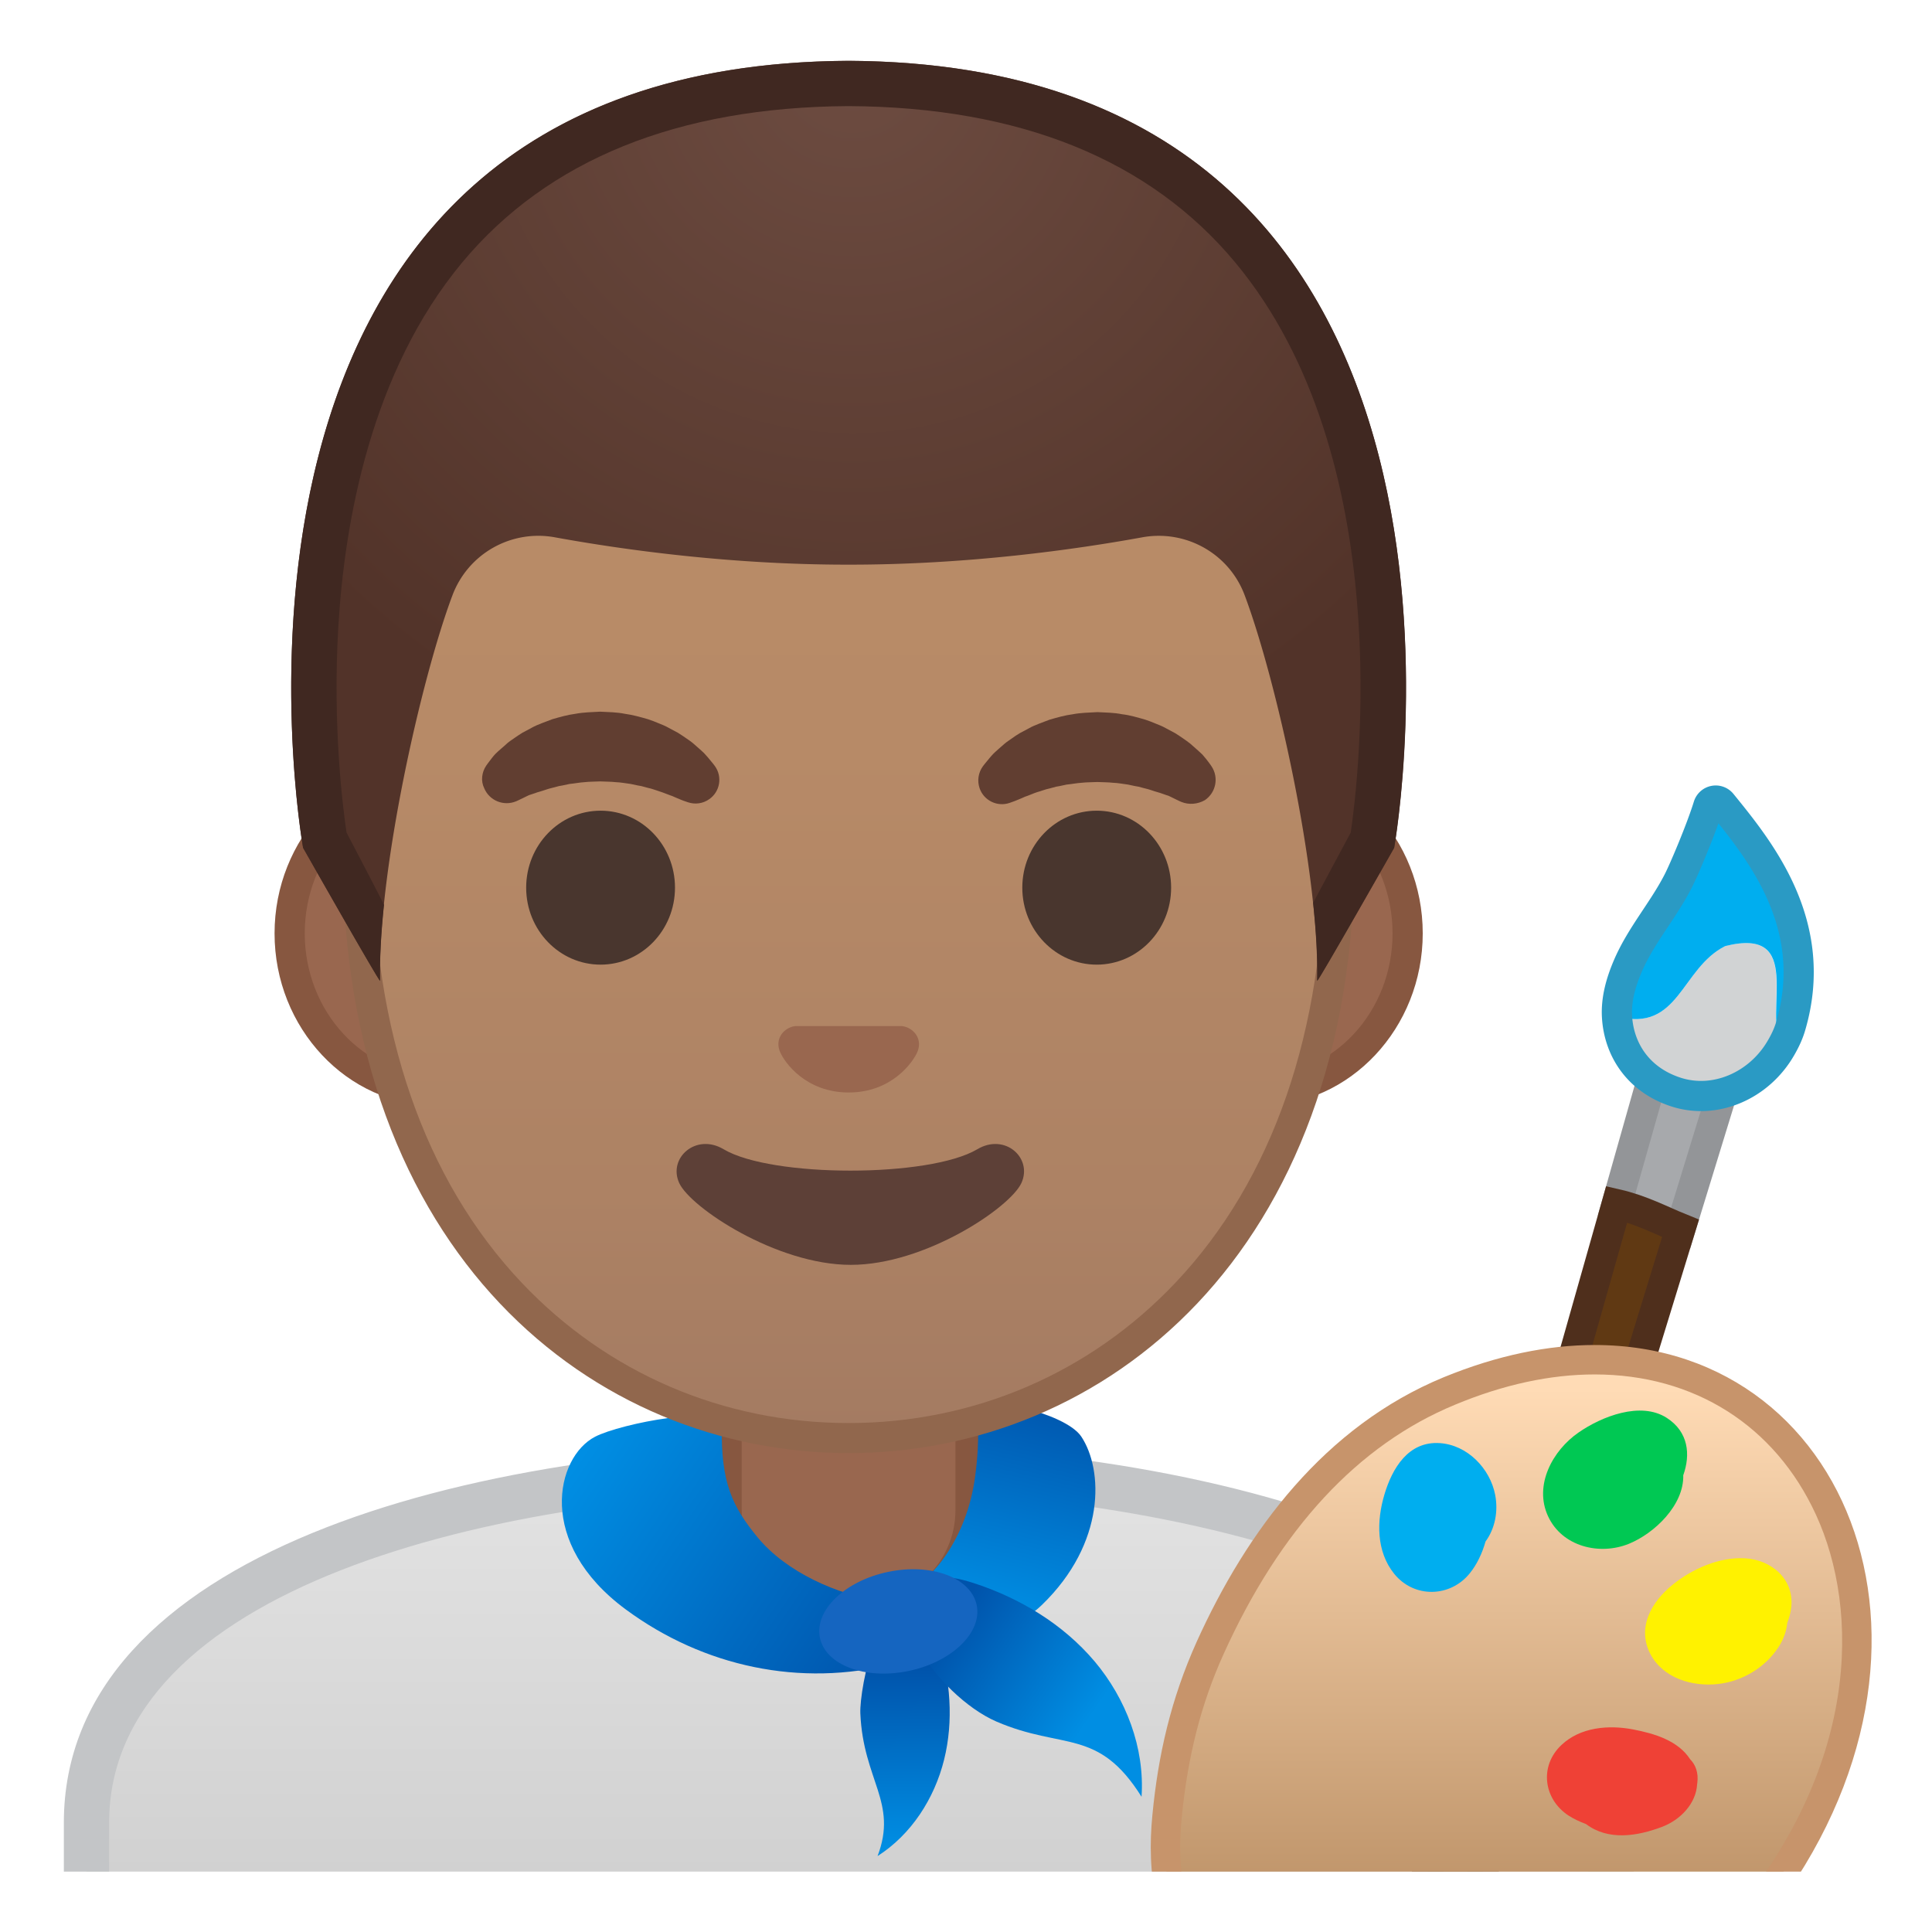 <svg width="128" height="128" xmlns="http://www.w3.org/2000/svg" xmlns:xlink="http://www.w3.org/1999/xlink"><defs><path id="a" d="M4 4h120v120H4z"/></defs><clipPath id="b"><use xlink:href="#a" overflow="visible"/></clipPath><g clip-path="url(#b)"><linearGradient id="c" gradientUnits="userSpaceOnUse" x1="56.222" x2="56.222" y1="97.196" y2="136.013"><stop offset=".001" stop-color="#e3e3e3"/><stop offset="1" stop-color="#c9c9c9"/></linearGradient><path d="M5.72 136.01v-15.26c0-16.24 25.36-23.53 50.5-23.56h.13c25.03 0 50.36 8.09 50.36 23.56v15.26H5.72z" fill="url(#c)"/><path d="M56.36 98.7c12.9 0 25.42 2.19 34.36 6 6.62 2.83 14.51 7.91 14.51 16.05v13.76h-98v-13.76c0-15.2 24.61-22.03 49-22.06l.13.01m0-3h-.13c-25.49.03-52 7.28-52 25.06v16.76h104v-16.76C108.22 104 81.96 95.7 56.36 95.7z" fill="#c3c5c7"/></g><g clip-path="url(#b)"><path d="M55.4 107.23c-4 0-7.26-3.22-7.26-7.17v-8.98H64.3v8.98c0 3.96-3.26 7.17-7.26 7.17H55.4z" fill="#99674f"/><path d="M63.3 92.08v7.98c0 3.4-2.81 6.17-6.26 6.17H55.4c-3.45 0-6.26-2.77-6.26-6.17v-7.98H63.3m2-2H47.14v9.98c0 4.51 3.7 8.17 8.26 8.17h1.65c4.56 0 8.26-3.66 8.26-8.17v-9.98h-.01z" fill="#875740"/></g><g clip-path="url(#b)"><linearGradient id="d" gradientUnits="userSpaceOnUse" x1="67.713" x2="64.189" y1="91.644" y2="106.328"><stop offset="0" stop-color="#0053ab"/><stop offset=".362" stop-color="#0068bf"/><stop offset="1" stop-color="#008ee3"/></linearGradient><path d="M71.64 95.18c1.45 2.18 1.64 7.04-2.61 11.15-2.49 2.4-6.74 2.73-10.03 2.64-.67-.02-1.44-.16-1.76-.81-.36-.73.11-1.68.76-2.1.65-.42 1.42-.51 2.14-.75 1.51-.51 3.9-3.31 4.46-7.45.36-2.67.13-3.89.19-4.74.05-.68 5.75.41 6.85 2.06z" fill="url(#d)"/><linearGradient id="e" gradientUnits="userSpaceOnUse" x1="38.538" x2="59.214" y1="96.322" y2="110.285"><stop offset=".001" stop-color="#008ee3"/><stop offset="1" stop-color="#0053ab"/></linearGradient><path d="M41.46 106.63c5.15 3.8 11.58 5.17 17.75 3.6.85-.22 1.86-.68 1.91-1.56.06-1.18-1.55-2.4-2.7-2.57-2.95-.44-6.33-1.94-8.23-4.25-1.68-2.05-2.43-3.61-2.37-7.37.02-1.47-6.69-.18-8.4.71-2.58 1.34-3.94 7.03 2.04 11.44z" fill="url(#e)"/><linearGradient id="f" gradientTransform="matrix(.812 -.008 -.008 .812 -44.218 18.094)" gradientUnits="userSpaceOnUse" x1="129.41" x2="129.41" y1="114.931" y2="129.731"><stop offset="0" stop-color="#0053ab"/><stop offset="1" stop-color="#008ee3"/></linearGradient><path d="M57 113.52c.19 4.44 2.5 5.89 1.14 9.45 2.23-1.42 3.77-3.81 4.41-6.39s.41-5.3-.37-7.8c-.23-.71-.52-1.44-1.07-1.93-2.75-2.4-4.18 5-4.11 6.67z" fill="url(#f)"/><linearGradient id="g" gradientUnits="userSpaceOnUse" x1="62.947" x2="72.22" y1="107.497" y2="113.813"><stop offset="0" stop-color="#0053ab"/><stop offset="1" stop-color="#008ee3"/></linearGradient><path d="M66.02 114.06c4.41 1.9 6.73.39 9.61 4.98.22-3.24-1.03-6.5-3.11-8.97-2.09-2.47-4.96-4.2-8.02-5.19-.87-.28-1.81-.51-2.71-.3-4.39 1.02.27 7.77 4.23 9.48z" fill="url(#g)"/><path d="M64.71 106.35c.37 1.81-1.66 3.77-4.53 4.36s-5.49-.4-5.86-2.21c-.37-1.81 1.66-3.77 4.53-4.36 2.87-.6 5.49.39 5.86 2.21z" fill="#1565c0"/></g><g clip-path="url(#b)"><path d="M28.9 72.26c-5.36 0-9.71-4.67-9.71-10.41s4.36-10.41 9.71-10.41h54.65c5.36 0 9.71 4.67 9.71 10.41s-4.36 10.41-9.71 10.41H28.9z" fill="#99674f"/><path d="M83.55 52.43c4.8 0 8.71 4.22 8.71 9.41s-3.91 9.41-8.71 9.41H28.9c-4.8 0-8.71-4.22-8.71-9.41s3.91-9.41 8.71-9.41H83.55m0-2H28.9c-5.89 0-10.71 5.14-10.71 11.41 0 6.28 4.82 11.41 10.71 11.41H83.55c5.89 0 10.71-5.14 10.71-11.41 0-6.27-4.82-11.41-10.71-11.41z" fill="#875740"/><linearGradient id="h" gradientUnits="userSpaceOnUse" x1="56.222" x2="56.222" y1="94.591" y2="12.825"><stop offset="0" stop-color="#a47b62"/><stop offset=".191" stop-color="#ad8264"/><stop offset=".551" stop-color="#b78a67"/><stop offset="1" stop-color="#ba8d68"/></linearGradient><path d="M56.22 95.27c-15.66 0-32.52-12.14-32.52-38.81 0-12.38 3.56-23.79 10.02-32.13 6.04-7.79 14.25-12.27 22.5-12.27s16.45 4.47 22.5 12.27c6.46 8.33 10.02 19.75 10.02 32.13 0 12.09-3.51 22.19-10.14 29.21-5.86 6.19-13.81 9.6-22.38 9.6z" fill="url(#h)"/><path d="M56.22 13.07c7.94 0 15.85 4.33 21.71 11.88 6.33 8.16 9.81 19.35 9.81 31.52 0 11.83-3.41 21.7-9.87 28.52-5.67 5.99-13.36 9.29-21.65 9.29s-15.98-3.3-21.65-9.29c-6.46-6.82-9.87-16.69-9.87-28.52 0-12.16 3.49-23.35 9.81-31.52 5.86-7.55 13.77-11.88 21.71-11.88m0-2c-17.4 0-33.52 18.61-33.52 45.39 0 26.64 16.61 39.81 33.52 39.81S89.74 83.1 89.74 56.46c0-26.78-16.11-45.39-33.52-45.39z" fill="#91674d"/><g><path d="M32.21 50.73s.13-.19.38-.51c.07-.08.12-.16.22-.26.11-.11.23-.22.37-.34.14-.12.28-.24.43-.38.15-.13.31-.23.48-.35.17-.11.34-.24.53-.35.19-.1.4-.21.6-.32.21-.12.43-.21.66-.3.23-.09.47-.18.71-.27.49-.14 1-.29 1.54-.36.53-.1 1.08-.11 1.63-.14.55.03 1.09.03 1.63.14.53.07 1.05.22 1.54.36.24.08.48.17.71.27.23.09.45.18.66.3.21.11.41.22.6.32.19.11.36.24.53.35.17.12.33.22.47.34.14.12.27.24.4.35.12.11.24.21.34.31.1.1.18.21.26.29.31.36.46.57.46.57.51.7.35 1.69-.36 2.19-.43.31-.96.37-1.43.21l-.29-.1s-.19-.07-.49-.2c-.08-.03-.15-.07-.25-.11-.1-.03-.19-.07-.3-.11-.21-.08-.44-.17-.7-.25-.13-.04-.26-.09-.4-.13-.14-.03-.28-.07-.43-.11l-.22-.06c-.08-.01-.15-.03-.23-.04-.16-.03-.31-.07-.47-.1-.33-.04-.66-.11-1-.12-.34-.04-.69-.03-1.03-.05-.35.02-.7.01-1.03.05-.34.02-.67.09-1 .12-.16.03-.31.07-.47.1-.08.01-.16.03-.23.04l-.22.06c-.15.04-.29.07-.43.11-.14.04-.27.09-.4.13-.13.04-.25.08-.37.11-.1.04-.2.07-.29.1l-.27.09c-.1.04-.2.1-.29.14-.36.18-.57.27-.57.27-.83.34-1.77-.05-2.11-.87-.24-.48-.16-1.06.13-1.49z" fill="#613e31"/><ellipse cx="39.79" cy="58.81" rx="4.93" ry="5.1" fill="#49362e"/><path d="M78.27 53.13s-.22-.09-.57-.27c-.09-.04-.19-.1-.29-.14-.09-.02-.18-.06-.27-.09-.09-.03-.19-.07-.29-.1-.12-.04-.24-.07-.37-.11-.13-.04-.26-.09-.4-.13-.14-.04-.28-.07-.43-.11l-.22-.06c-.08-.01-.15-.03-.23-.04-.16-.03-.31-.07-.47-.1-.33-.04-.66-.11-1-.12-.34-.04-.69-.03-1.03-.05-.35.02-.7.01-1.03.05-.34.02-.67.09-1 .12-.16.03-.31.07-.47.1-.08.01-.16.03-.23.04l-.22.06c-.15.04-.29.08-.43.11-.14.04-.27.09-.4.13-.26.07-.49.16-.7.25-.11.04-.2.08-.3.11-.09.04-.17.08-.25.11-.3.13-.49.2-.49.2l-.28.1c-.82.29-1.72-.15-2-.97-.17-.5-.08-1.03.21-1.44 0 0 .16-.22.46-.57.08-.09.16-.19.26-.29.1-.1.22-.2.34-.31.12-.11.26-.23.4-.35.14-.12.31-.22.47-.34.17-.12.34-.24.53-.35.19-.1.4-.21.6-.32.21-.12.43-.21.66-.3.23-.09.46-.18.71-.27.49-.14 1-.29 1.54-.36.53-.1 1.08-.11 1.63-.14.55.03 1.09.03 1.63.14.53.06 1.05.22 1.54.36.24.08.48.17.71.27.23.09.45.18.66.3.21.11.41.22.6.32.19.11.36.24.53.35.17.12.32.22.48.35.15.13.3.26.43.38s.26.23.37.34c.09.1.15.18.22.26.25.31.38.51.38.51.5.74.31 1.74-.43 2.25-.49.28-1.07.32-1.56.12z" fill="#613e31"/><ellipse cx="72.66" cy="58.81" rx="4.93" ry="5.1" fill="#49362e"/><path d="M60.08 68.06c-.11-.04-.21-.07-.32-.08h-7.07c-.11.01-.22.04-.32.08-.64.26-.99.92-.69 1.63.3.71 1.71 2.69 4.55 2.69s4.25-1.99 4.55-2.69c.3-.71-.06-1.37-.7-1.63z" fill="#99674f"/><path d="M64.75 76.14c-3.19 1.89-13.63 1.89-16.81 0-1.83-1.09-3.7.58-2.94 2.24.75 1.63 6.45 5.42 11.37 5.42s10.55-3.79 11.3-5.42c.76-1.66-1.09-3.33-2.92-2.24z" fill="#5d4037"/></g><g><defs><path id="i" d="M56.22 4.03h-.04c-45.43.24-36.12 52.14-36.12 52.14s5.1 8.99 5.1 8.81c-.03-1.41.46-6.89.46-6.89l-2.68-2.92s3.89-25.44 6.79-24.91c4.45.81 26.54 2 26.57 2 7.83 0 14.92-.36 19.37-1.17 2.9-.53 9.64 1.7 10.68 4.45 1.33 3.54 3.13 19.71 3.13 19.71l-2.68 2.83s.49 5.51.46 6.89c0 .18 5.1-8.81 5.1-8.81s9.3-51.89-36.14-52.13z"/></defs></g><g><radialGradient id="j" cx="56.482" cy="4.274" gradientUnits="userSpaceOnUse" r="48.85"><stop offset="0" stop-color="#6d4c41"/><stop offset="1" stop-color="#523329"/></radialGradient><path d="M56.24 4.03h-.04c-45.43.24-36.12 52.14-36.12 52.14s5.1 8.99 5.1 8.81c-.16-7.25 2.74-20.09 4.8-25.55a6.075 6.075 0 0 1 6.79-3.83c4.45.81 11.55 1.81 19.37 1.81h.16c7.83 0 14.92-1 19.37-1.81 2.9-.53 5.76 1.08 6.79 3.83 2.06 5.47 4.96 18.3 4.8 25.55 0 .18 5.1-8.81 5.1-8.81s9.32-51.9-36.12-52.14z" fill="url(#j)"/><path d="M56.24 4.03h-.04c-45.43.24-36.12 52.14-36.12 52.14s5 8.81 5.1 8.81c-.03-1.48.07-3.2.26-5.03-.12-.29-2.46-4.75-2.48-4.79-.24-1.6-.93-6.98-.55-13.56.41-7.04 2.17-16.96 8.22-24.22C36.3 10.58 44.9 7.1 56.19 7.03h.04c11.32.06 19.93 3.54 25.6 10.35C92.63 30.34 90 51.7 89.49 55.16c-.02.04-2.46 4.58-2.49 4.65.2 1.89.31 3.65.27 5.17.1 0 5.1-8.81 5.1-8.81s9.31-51.9-36.13-52.14z" fill="#402821"/></g></g><g clip-path="url(#b)"><path d="M110.12 69.15l-3.01 10.63c1.6.36 2.97 1.08 4.23 1.6l3.34-10.88-4.56-1.35z" fill="#a7a9ac" stroke="#939598" stroke-width="2" stroke-miterlimit="10"/><path d="M87.86 147.7l2.85.84 20.63-67.16c-1.26-.51-2.62-1.23-4.23-1.6L87.86 147.7z" fill="#603913" stroke="#4f2f1c" stroke-width="2" stroke-miterlimit="10"/><path d="M114.29 62.68c-2.93 1.47-3.04 5.76-7.17 4.66.12 2.18 1.39 4.18 3.87 5 2.62.87 5.56-.4 7.01-2.94-1.2-2.45 1.58-8.04-3.71-6.72z" fill="#d1d3d4"/><path d="M113.15 52.53c.3.38-.51 2.47-.68 2.94-.35 1.02-.82 2-1.31 2.95-1 1.94-2.46 3.58-3.32 5.6-.47 1.1-.77 2.21-.71 3.32 4.12 1.1 4.23-3.19 7.17-4.66 5.29-1.32 2.51 4.27 3.72 6.73.26-.45.49-.93.64-1.46 2.15-7.41-3.17-12.42-5.51-15.42z" fill="#00aeef"/><path d="M114.07 53.23a.514.514 0 0 0-.89.17c-.48 1.56-1.65 4.32-2.02 5.02-1 1.94-2.46 3.58-3.32 5.6-.47 1.1-.77 2.21-.71 3.32.12 2.18 1.39 4.18 3.87 5 2.62.87 5.56-.4 7.01-2.94.26-.45.49-.93.64-1.46 1.95-6.71-2.07-11.62-4.58-14.71z" fill="none" stroke="#2a9ac4" stroke-width="2" stroke-linecap="round" stroke-linejoin="round" stroke-miterlimit="10"/><linearGradient id="k" gradientUnits="userSpaceOnUse" x1="100.118" x2="100.118" y1="91.877" y2="136.716"><stop offset=".002" stop-color="#ffdbb5"/><stop offset="1" stop-color="#a97c50"/></linearGradient><path d="M96.71 138.77c-.62 0-1.18-.07-1.7-.21-.49-.14-.62-.29-.65-.33a.524.524 0 0 1-.1-.36c.01-.17.08-.39.18-.64.21-.51.57-1.13 1.12-1.93.34-.5.7-1.01 1.07-1.51.7-.96 1.81-2.82 1.46-4.48-.16-.76-.62-1.38-1.33-1.79-.52-.3-1.11-.45-1.75-.45-1.28 0-2.56.62-3.59 1.12-.2.1-.4.19-.59.28l-2.47 1.26-.37.2c-1.73.94-2.98 1.62-4.93 1.72-.27.01-.52.02-.74.02-.54 0-.9-.04-1.18-.15-.71-.25-1.29-.7-1.78-1.37-1.12-1.54-1.51-2.88-1.77-4.1-.39-1.89-.48-3.65-.28-5.71.41-4.2 1.31-7.74 2.85-11.15 3.86-8.56 9.2-14.29 15.84-17.03 3.33-1.37 6.57-2.07 9.63-2.07 6.9 0 12.71 3.69 15.54 9.86 3.04 6.63 3.05 17.49-6.05 28.08-1.88 2.18-3.14 3.48-4.5 4.62-3.81 3.19-8.12 5.31-12.16 5.96-.63.11-1.21.16-1.75.16z" fill="url(#k)"/><path d="M105.65 91.06c6.6 0 11.95 3.39 14.66 9.29 2.92 6.36 2.9 16.8-5.9 27.03-1.84 2.14-3.07 3.41-4.39 4.51-3.67 3.08-7.82 5.12-11.69 5.75-.61.1-1.14.15-1.62.15-.51 0-.96-.05-1.37-.16 0-.01.01-.02.01-.02.19-.44.52-1.02 1.02-1.76.34-.5.69-.99 1.05-1.49.79-1.09 2.06-3.23 1.63-5.25-.22-1.04-.84-1.88-1.8-2.43-.67-.39-1.42-.58-2.23-.58-1.5 0-2.89.67-4.01 1.21-.2.1-.39.19-.57.27-.03.01-.05.02-.07.04l-1.29.66-1.19.61-.35.19c-1.68.91-2.78 1.51-4.51 1.6-.26.01-.48.02-.69.02-.41 0-.69-.03-.86-.09-.52-.18-.94-.51-1.32-1.03-1.02-1.39-1.37-2.61-1.6-3.72-.38-1.81-.46-3.43-.27-5.42.4-4.09 1.28-7.54 2.77-10.84 3.76-8.32 8.92-13.88 15.33-16.53 3.21-1.34 6.33-2.01 9.26-2.01m0-1.95c-3.07 0-6.43.67-10.01 2.14-7.87 3.25-13.02 10.14-16.36 17.53-1.7 3.78-2.55 7.49-2.93 11.46-.19 1.93-.16 3.8.3 6.01.32 1.53.81 2.93 1.94 4.47.55.76 1.27 1.37 2.24 1.72.39.14.85.2 1.51.2.23 0 .5-.01.79-.02 2.31-.12 3.73-.97 5.69-2.03.81-.41 1.62-.83 2.43-1.24 1.11-.51 2.49-1.31 3.77-1.31.44 0 .86.09 1.26.32 1.83 1.06.48 3.59-.44 4.85-.37.51-.73 1.02-1.08 1.53-.48.71-.93 1.44-1.21 2.11-.13.32-.23.63-.25.93-.03.33.03.65.26.99.24.36.69.58 1.19.72.64.18 1.29.25 1.96.25.64 0 1.29-.07 1.93-.17 4.62-.75 9.04-3.18 12.63-6.18 1.49-1.25 2.81-2.63 4.61-4.73 15.33-17.82 7.28-39.55-10.23-39.55z" fill="#c7946b"/><path d="M99.06 99.04c-.34-1.76-1.85-3.31-3.67-3.43-2.08-.14-3.15 1.66-3.67 3.41-.52 1.75-.55 3.76.65 5.25 1.32 1.63 3.72 1.57 5.01-.04.47-.58.82-1.32 1.04-2.1.63-.86.85-1.99.64-3.09z" fill="#00aeef"/><path d="M110.43 93.94c-1.73-1.12-4.33-.09-5.85.97-1.71 1.18-2.97 3.48-2.02 5.54.93 2.02 3.41 2.62 5.36 1.83 1.71-.7 3.65-2.57 3.6-4.54.49-1.37.35-2.87-1.09-3.8z" fill="#00c853"/><path d="M115.59 103.24c-1.69-.09-3.47.7-4.76 1.74-1.41 1.13-2.4 2.84-1.49 4.6.84 1.61 2.79 2.18 4.48 1.99 1.59-.17 3.13-1.09 4-2.43.32-.48.54-1.05.59-1.62.12-.31.22-.64.26-1 .23-1.89-1.31-3.19-3.08-3.28z" fill="#fff200"/><path d="M111.98 116.56c-.81-1.25-2.38-1.71-3.78-1.98-1.62-.31-3.49-.16-4.75 1.03-1.48 1.39-1.19 3.58.46 4.67.34.22.74.41 1.17.57 1.48 1.12 3.4.8 5.02.19 1.25-.47 2.28-1.57 2.34-2.85 0-.02.01-.03.01-.05.09-.69-.11-1.21-.47-1.58z" fill="#ef4136"/></g></svg>